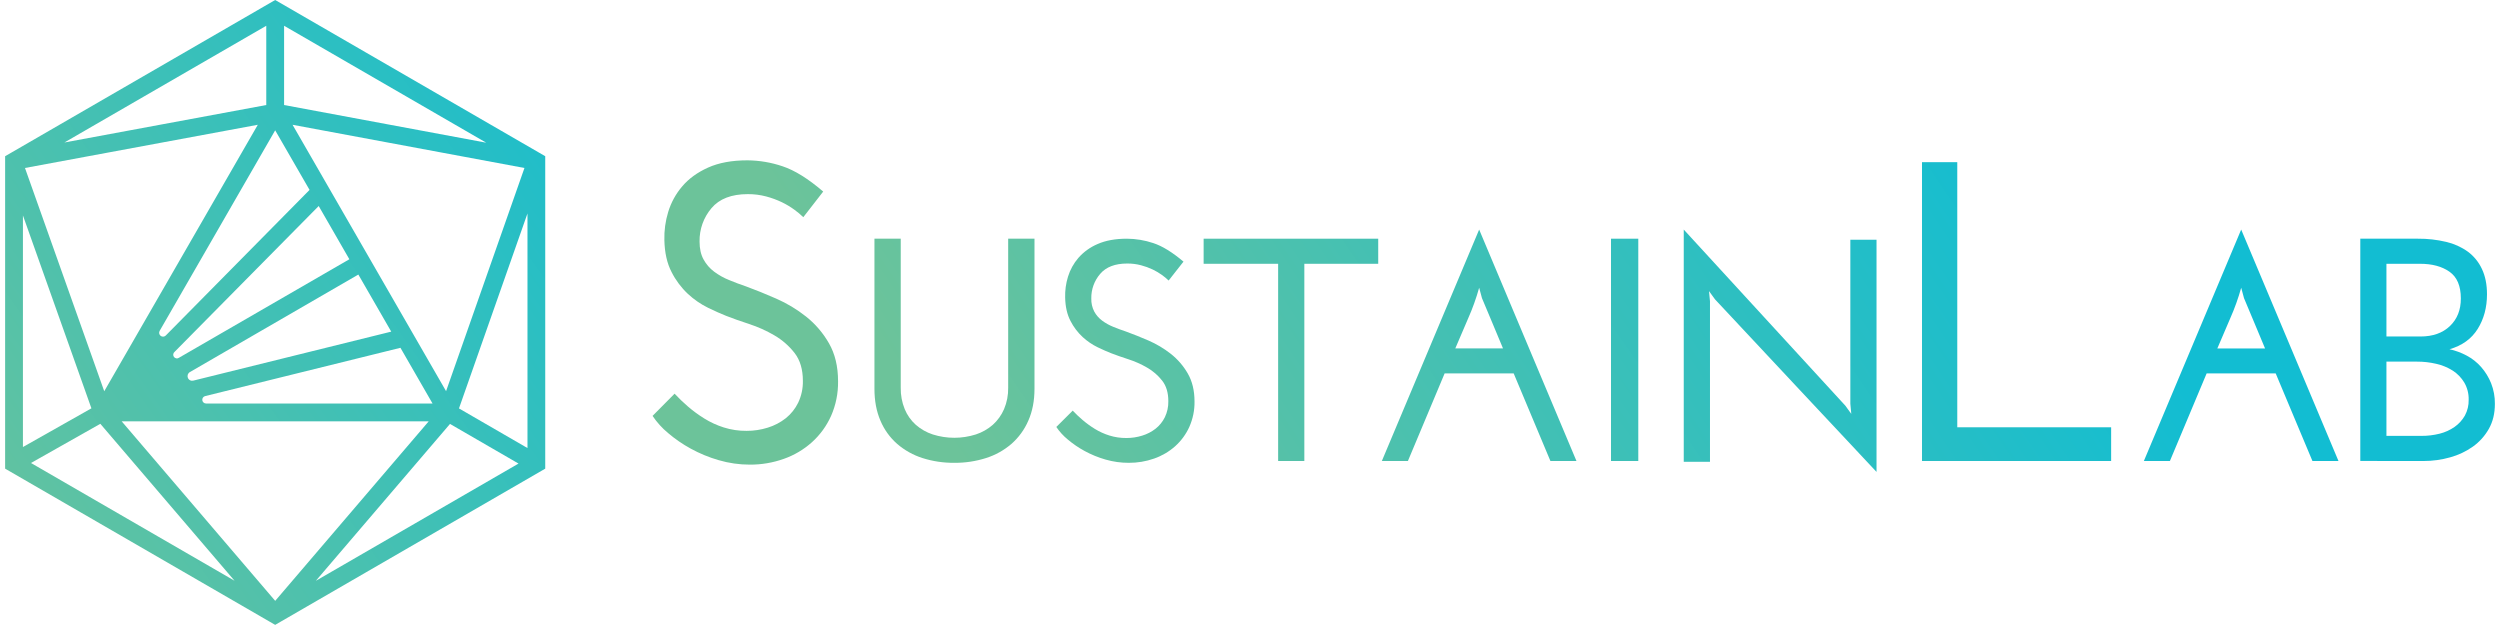 <svg width="244" height="61" viewBox="0 0 244 61" fill="none" xmlns="http://www.w3.org/2000/svg">
<g clip-path="url(#clip0_217_5730)">
<path d="M80.344 18.697C80.014 19.113 79.69 19.53 79.373 19.948C79.056 20.364 78.732 20.782 78.402 21.198C78.131 20.934 77.84 20.69 77.533 20.469C77.149 20.19 76.742 19.945 76.314 19.739C75.824 19.504 75.312 19.315 74.786 19.176C74.199 19.021 73.595 18.943 72.988 18.947C71.39 18.947 70.205 19.405 69.435 20.323C68.667 21.228 68.256 22.386 68.277 23.576C68.277 24.273 68.408 24.857 68.67 25.328C68.925 25.795 69.278 26.2 69.703 26.517C70.149 26.848 70.635 27.121 71.15 27.33C71.687 27.553 72.245 27.762 72.823 27.957C73.732 28.29 74.71 28.686 75.757 29.145C76.799 29.6 77.778 30.189 78.67 30.896C79.574 31.614 80.332 32.499 80.906 33.503C81.498 34.532 81.795 35.769 81.795 37.216C81.813 38.378 81.58 39.531 81.112 40.594C80.675 41.57 80.04 42.444 79.248 43.158C78.447 43.877 77.514 44.43 76.501 44.785C75.439 45.163 74.32 45.353 73.194 45.348C72.16 45.35 71.13 45.202 70.137 44.91C69.19 44.637 68.275 44.259 67.41 43.784C66.623 43.354 65.882 42.843 65.199 42.261C64.619 41.781 64.111 41.218 63.69 40.591L65.84 38.423C66.243 38.856 66.669 39.267 67.117 39.653C67.624 40.091 68.163 40.489 68.732 40.841C69.327 41.211 69.966 41.506 70.633 41.717C71.356 41.946 72.111 42.059 72.869 42.051C73.569 42.054 74.266 41.948 74.935 41.738C75.571 41.543 76.166 41.232 76.691 40.821C77.204 40.41 77.619 39.889 77.906 39.296C78.22 38.632 78.376 37.904 78.361 37.168C78.361 36.057 78.092 35.153 77.555 34.457C77.01 33.757 76.337 33.169 75.572 32.727C74.793 32.271 73.969 31.901 73.112 31.622C72.261 31.344 71.516 31.08 70.877 30.829C70.38 30.634 69.788 30.37 69.099 30.036C68.383 29.683 67.722 29.226 67.136 28.681C66.487 28.071 65.948 27.351 65.546 26.553C65.105 25.706 64.871 24.669 64.843 23.442C64.817 22.51 64.943 21.58 65.215 20.689C65.494 19.77 65.96 18.92 66.583 18.192C67.216 17.442 68.056 16.83 69.103 16.358C70.151 15.885 71.434 15.648 72.952 15.648C74.117 15.659 75.273 15.854 76.377 16.229C77.561 16.621 78.883 17.443 80.344 18.697Z" fill="url(#paint0_linear_217_5730)"/>
<path d="M93.136 45.171C92.086 45.181 91.04 45.025 90.039 44.708C89.133 44.42 88.294 43.952 87.572 43.333C86.86 42.71 86.299 41.934 85.933 41.062C85.541 40.156 85.345 39.116 85.346 37.941V23.297H87.912V37.846C87.899 38.56 88.031 39.269 88.3 39.931C88.54 40.516 88.91 41.039 89.382 41.461C89.864 41.883 90.427 42.203 91.037 42.402C92.405 42.836 93.875 42.836 95.244 42.402C95.853 42.203 96.416 41.883 96.899 41.461C97.371 41.036 97.745 40.514 97.996 39.931C98.274 39.272 98.411 38.562 98.398 37.846V23.297H100.966V37.94C100.966 39.115 100.765 40.155 100.362 41.061C99.987 41.931 99.421 42.707 98.707 43.332C97.984 43.952 97.142 44.42 96.233 44.707C95.232 45.024 94.186 45.181 93.136 45.171Z" fill="url(#paint1_linear_217_5730)"/>
<path d="M115.508 25.536C115.26 25.843 115.019 26.15 114.783 26.457C114.548 26.765 114.307 27.072 114.06 27.38C113.858 27.185 113.642 27.005 113.413 26.842C113.127 26.636 112.823 26.456 112.504 26.304C112.139 26.131 111.757 25.992 111.365 25.889C110.927 25.774 110.475 25.717 110.022 25.72C108.832 25.72 107.949 26.058 107.374 26.734C106.802 27.401 106.495 28.254 106.511 29.131C106.496 29.58 106.598 30.026 106.807 30.425C106.998 30.768 107.26 31.066 107.577 31.3C107.91 31.544 108.272 31.745 108.655 31.899C109.055 32.063 109.471 32.218 109.902 32.36C110.58 32.606 111.309 32.898 112.089 33.235C112.865 33.571 113.595 34.005 114.26 34.526C114.932 35.054 115.497 35.706 115.923 36.446C116.364 37.205 116.584 38.116 116.585 39.181C116.599 40.037 116.425 40.886 116.077 41.669C115.751 42.388 115.278 43.032 114.688 43.559C114.091 44.088 113.395 44.495 112.64 44.757C111.849 45.035 111.015 45.175 110.176 45.171C109.405 45.174 108.638 45.066 107.897 44.852C107.192 44.651 106.512 44.372 105.868 44.023C105.282 43.706 104.73 43.33 104.22 42.901C103.788 42.547 103.409 42.134 103.096 41.672L104.698 40.077C104.999 40.396 105.317 40.699 105.652 40.983C106.029 41.306 106.431 41.599 106.854 41.859C107.297 42.131 107.773 42.348 108.27 42.504C108.808 42.672 109.369 42.755 109.933 42.75C110.455 42.752 110.974 42.674 111.473 42.519C111.947 42.376 112.391 42.147 112.782 41.844C113.165 41.542 113.475 41.159 113.69 40.722C113.926 40.232 114.042 39.692 114.029 39.148C114.029 38.329 113.829 37.663 113.428 37.151C113.023 36.634 112.521 36.201 111.95 35.875C111.37 35.539 110.756 35.266 110.118 35.061C109.481 34.855 108.927 34.66 108.455 34.477C108.085 34.335 107.644 34.14 107.13 33.893C106.597 33.633 106.104 33.297 105.667 32.895C105.183 32.446 104.782 31.915 104.482 31.328C104.153 30.703 103.979 29.94 103.959 29.038C103.94 28.352 104.033 27.667 104.235 27.011C104.442 26.333 104.788 25.705 105.252 25.167C105.768 24.582 106.41 24.12 107.13 23.816C107.91 23.47 108.865 23.297 109.995 23.297C110.864 23.304 111.727 23.447 112.551 23.722C113.434 24.01 114.419 24.615 115.508 25.536Z" fill="url(#paint2_linear_217_5730)"/>
<path d="M134.514 23.297V25.746H127.303V44.994H124.746V25.746H117.474V23.297H134.514Z" fill="url(#paint3_linear_217_5730)"/>
<path d="M153.862 44.992H151.32C150.727 43.573 150.13 42.149 149.528 40.719C148.926 39.288 148.328 37.864 147.736 36.445H140.996C140.404 37.865 139.806 39.29 139.204 40.719C138.602 42.148 138.005 43.572 137.412 44.992H134.869C136.463 41.208 138.045 37.444 139.618 33.699C141.19 29.955 142.773 26.191 144.366 22.406C145.959 26.191 147.541 29.956 149.113 33.699C150.686 37.443 152.268 41.207 153.862 44.992ZM144.641 29.102L144.366 28.082C144.082 29.104 143.723 30.104 143.293 31.073C142.868 32.04 142.45 33.018 142.037 34.005H146.693C146.346 33.182 146.004 32.363 145.667 31.547C145.33 30.732 144.988 29.917 144.641 29.102Z" fill="url(#paint4_linear_217_5730)"/>
<path d="M157.234 23.297H159.897V44.994H157.234V23.297Z" fill="url(#paint5_linear_217_5730)"/>
<path d="M183.149 23.397V46.059C180.501 43.235 177.873 40.429 175.265 37.642C172.658 34.855 170.031 32.047 167.386 29.218C167.279 29.073 167.185 28.939 167.093 28.815C167.001 28.69 166.903 28.558 166.801 28.413C166.821 28.578 166.836 28.743 166.847 28.908C166.857 29.073 166.872 29.238 166.894 29.403V45.069H164.334V22.406C166.982 25.296 169.61 28.16 172.217 30.997C174.824 33.835 177.452 36.698 180.101 39.589C180.203 39.731 180.301 39.866 180.393 39.992C180.485 40.115 180.582 40.25 180.686 40.394C180.664 40.229 180.649 40.065 180.639 39.898C180.628 39.732 180.613 39.568 180.593 39.403V23.397H183.149Z" fill="url(#paint6_linear_217_5730)"/>
<path d="M187.587 44.994V15.828H191.03V41.703H206.047V44.994H187.587Z" fill="url(#paint7_linear_217_5730)"/>
<path d="M228.235 44.992H225.693C225.1 43.573 224.502 42.149 223.9 40.719C223.298 39.288 222.701 37.864 222.108 36.445H215.368C214.775 37.865 214.178 39.29 213.576 40.719C212.974 42.148 212.376 43.572 211.783 44.992H209.242C210.836 41.208 212.419 37.444 213.991 33.699C215.564 29.955 217.147 26.191 218.74 22.406C220.332 26.191 221.915 29.956 223.489 33.699C225.063 37.443 226.645 41.207 228.235 44.992ZM219.016 29.102L218.741 28.084C218.457 29.106 218.098 30.106 217.668 31.075C217.243 32.042 216.825 33.02 216.412 34.007H221.069C220.722 33.184 220.38 32.365 220.043 31.55C219.706 30.734 219.363 29.918 219.016 29.102Z" fill="url(#paint8_linear_217_5730)"/>
<path d="M230.365 44.989V23.297H235.994C236.921 23.289 237.845 23.393 238.747 23.608C239.51 23.784 240.232 24.11 240.869 24.568C241.458 25.007 241.929 25.588 242.238 26.257C242.567 26.949 242.731 27.772 242.731 28.725C242.731 30.006 242.428 31.132 241.823 32.102C241.218 33.073 240.3 33.734 239.07 34.085C239.655 34.214 240.219 34.423 240.747 34.706C241.282 34.989 241.761 35.367 242.161 35.822C242.57 36.29 242.898 36.824 243.131 37.402C243.384 38.042 243.51 38.727 243.5 39.416C243.5 40.346 243.305 41.157 242.915 41.849C242.53 42.535 242 43.127 241.361 43.584C240.685 44.063 239.931 44.42 239.132 44.637C238.291 44.875 237.421 44.995 236.547 44.994L230.365 44.989ZM232.916 25.746V32.842H236.237C237.446 32.842 238.406 32.501 239.117 31.819C239.828 31.137 240.182 30.239 240.178 29.124C240.178 27.908 239.809 27.04 239.071 26.521C238.333 26.001 237.369 25.743 236.179 25.746H232.916ZM232.916 35.29V42.542H236.329C236.93 42.546 237.529 42.474 238.112 42.327C238.636 42.196 239.131 41.971 239.574 41.661C239.983 41.373 240.325 40.997 240.573 40.56C240.829 40.085 240.957 39.551 240.942 39.011C240.957 38.424 240.809 37.845 240.515 37.338C240.235 36.869 239.851 36.471 239.393 36.176C238.897 35.862 238.351 35.636 237.778 35.509C237.163 35.365 236.534 35.293 235.902 35.295L232.916 35.29Z" fill="url(#paint9_linear_217_5730)"/>
<path d="M52.586 14.882L26.857 0L1.171 14.859L0.5 15.246V45.741L26.295 60.662L26.857 60.987L27.42 60.662L53.215 45.741V15.246L52.586 14.882ZM34.974 26.797L38.185 32.367L18.87 37.148C18.763 37.175 18.651 37.163 18.553 37.113C18.455 37.064 18.378 36.98 18.337 36.878C18.296 36.776 18.293 36.663 18.329 36.559C18.366 36.455 18.439 36.368 18.534 36.314L34.974 26.797ZM17.047 34.334L31.105 20.107L34.097 25.303L17.485 34.907C17.448 34.936 17.405 34.957 17.359 34.969C17.313 34.981 17.266 34.985 17.219 34.978C17.172 34.972 17.127 34.957 17.086 34.933C17.045 34.909 17.009 34.878 16.98 34.84C16.951 34.803 16.93 34.76 16.918 34.714C16.906 34.668 16.903 34.62 16.909 34.574C16.915 34.526 16.93 34.481 16.954 34.44C16.978 34.399 17.009 34.363 17.047 34.334ZM39.084 33.945L42.215 39.382H20.107C20.018 39.381 19.931 39.348 19.865 39.289C19.798 39.23 19.755 39.148 19.744 39.059C19.734 38.97 19.756 38.88 19.807 38.807C19.857 38.733 19.933 38.681 20.02 38.659L39.084 33.945ZM28.554 12.179L51.187 16.395L43.537 38.178L28.554 12.179ZM27.727 2.515L47.455 13.927L27.727 10.251V2.515ZM30.212 18.535L16.175 32.75C16.11 32.813 16.024 32.852 15.934 32.857C15.843 32.863 15.753 32.835 15.681 32.78C15.609 32.725 15.559 32.645 15.54 32.556C15.522 32.467 15.536 32.374 15.581 32.294L26.857 12.719L30.212 18.535ZM25.988 2.515V10.251L6.285 13.907L25.988 2.515ZM25.162 12.177L10.174 38.186L2.438 16.395L25.162 12.177ZM2.238 21.026L8.922 39.853L2.238 43.63V21.026ZM3.024 45.188L9.792 41.363L22.892 56.682L3.024 45.188ZM26.859 58.644L11.878 41.124H41.84L26.859 58.644ZM30.826 56.687L43.92 41.375L50.607 45.245L30.826 56.687ZM51.482 43.73L44.796 39.862L51.482 20.832V43.73Z" fill="url(#paint10_linear_217_5730)"/>
</g>
<defs>
<linearGradient id="paint0_linear_217_5730" x1="80.53" y1="25.397" x2="165.821" y2="-31.791" gradientUnits="userSpaceOnUse">
<stop stop-color="#6CC39A"/>
<stop offset="1" stop-color="#12BDD2"/>
</linearGradient>
<linearGradient id="paint1_linear_217_5730" x1="87.833" y1="36.168" x2="173.213" y2="-21.68" gradientUnits="userSpaceOnUse">
<stop stop-color="#6CC39A"/>
<stop offset="1" stop-color="#12BDD2"/>
</linearGradient>
<linearGradient id="paint2_linear_217_5730" x1="93.967" y1="45.067" x2="178.91" y2="-12.557" gradientUnits="userSpaceOnUse">
<stop stop-color="#6CC39A"/>
<stop offset="1" stop-color="#12BDD2"/>
</linearGradient>
<linearGradient id="paint3_linear_217_5730" x1="97.787" y1="50.843" x2="183.219" y2="-6.635" gradientUnits="userSpaceOnUse">
<stop stop-color="#6CC39A"/>
<stop offset="1" stop-color="#12BDD2"/>
</linearGradient>
<linearGradient id="paint4_linear_217_5730" x1="106.143" y1="62.904" x2="191.135" y2="5.799" gradientUnits="userSpaceOnUse">
<stop stop-color="#6CC39A"/>
<stop offset="1" stop-color="#12BDD2"/>
</linearGradient>
<linearGradient id="paint5_linear_217_5730" x1="107.111" y1="67.699" x2="193.781" y2="7.008" gradientUnits="userSpaceOnUse">
<stop stop-color="#6CC39A"/>
<stop offset="1" stop-color="#12BDD2"/>
</linearGradient>
<linearGradient id="paint6_linear_217_5730" x1="113.916" y1="74.818" x2="199.266" y2="17.369" gradientUnits="userSpaceOnUse">
<stop stop-color="#6CC39A"/>
<stop offset="1" stop-color="#12BDD2"/>
</linearGradient>
<linearGradient id="paint7_linear_217_5730" x1="119.35" y1="82.913" x2="204.708" y2="25.4" gradientUnits="userSpaceOnUse">
<stop stop-color="#6CC39A"/>
<stop offset="1" stop-color="#12BDD2"/>
</linearGradient>
<linearGradient id="paint8_linear_217_5730" x1="129.782" y1="97.378" x2="214.777" y2="40.265" gradientUnits="userSpaceOnUse">
<stop stop-color="#6CC39A"/>
<stop offset="1" stop-color="#12BDD2"/>
</linearGradient>
<linearGradient id="paint9_linear_217_5730" x1="133.229" y1="103.211" x2="218.591" y2="45.869" gradientUnits="userSpaceOnUse">
<stop stop-color="#6CC39A"/>
<stop offset="1" stop-color="#12BDD2"/>
</linearGradient>
<linearGradient id="paint10_linear_217_5730" x1="-7.536" y1="54.918" x2="63.818" y2="4.44" gradientUnits="userSpaceOnUse">
<stop stop-color="#6CC39A"/>
<stop offset="1" stop-color="#12BDD2"/>
</linearGradient>
<clipPath id="clip0_217_5730">
<rect width="243" height="61" fill="white" transform="translate(0.5)"/>
</clipPath>
</defs>
</svg>
